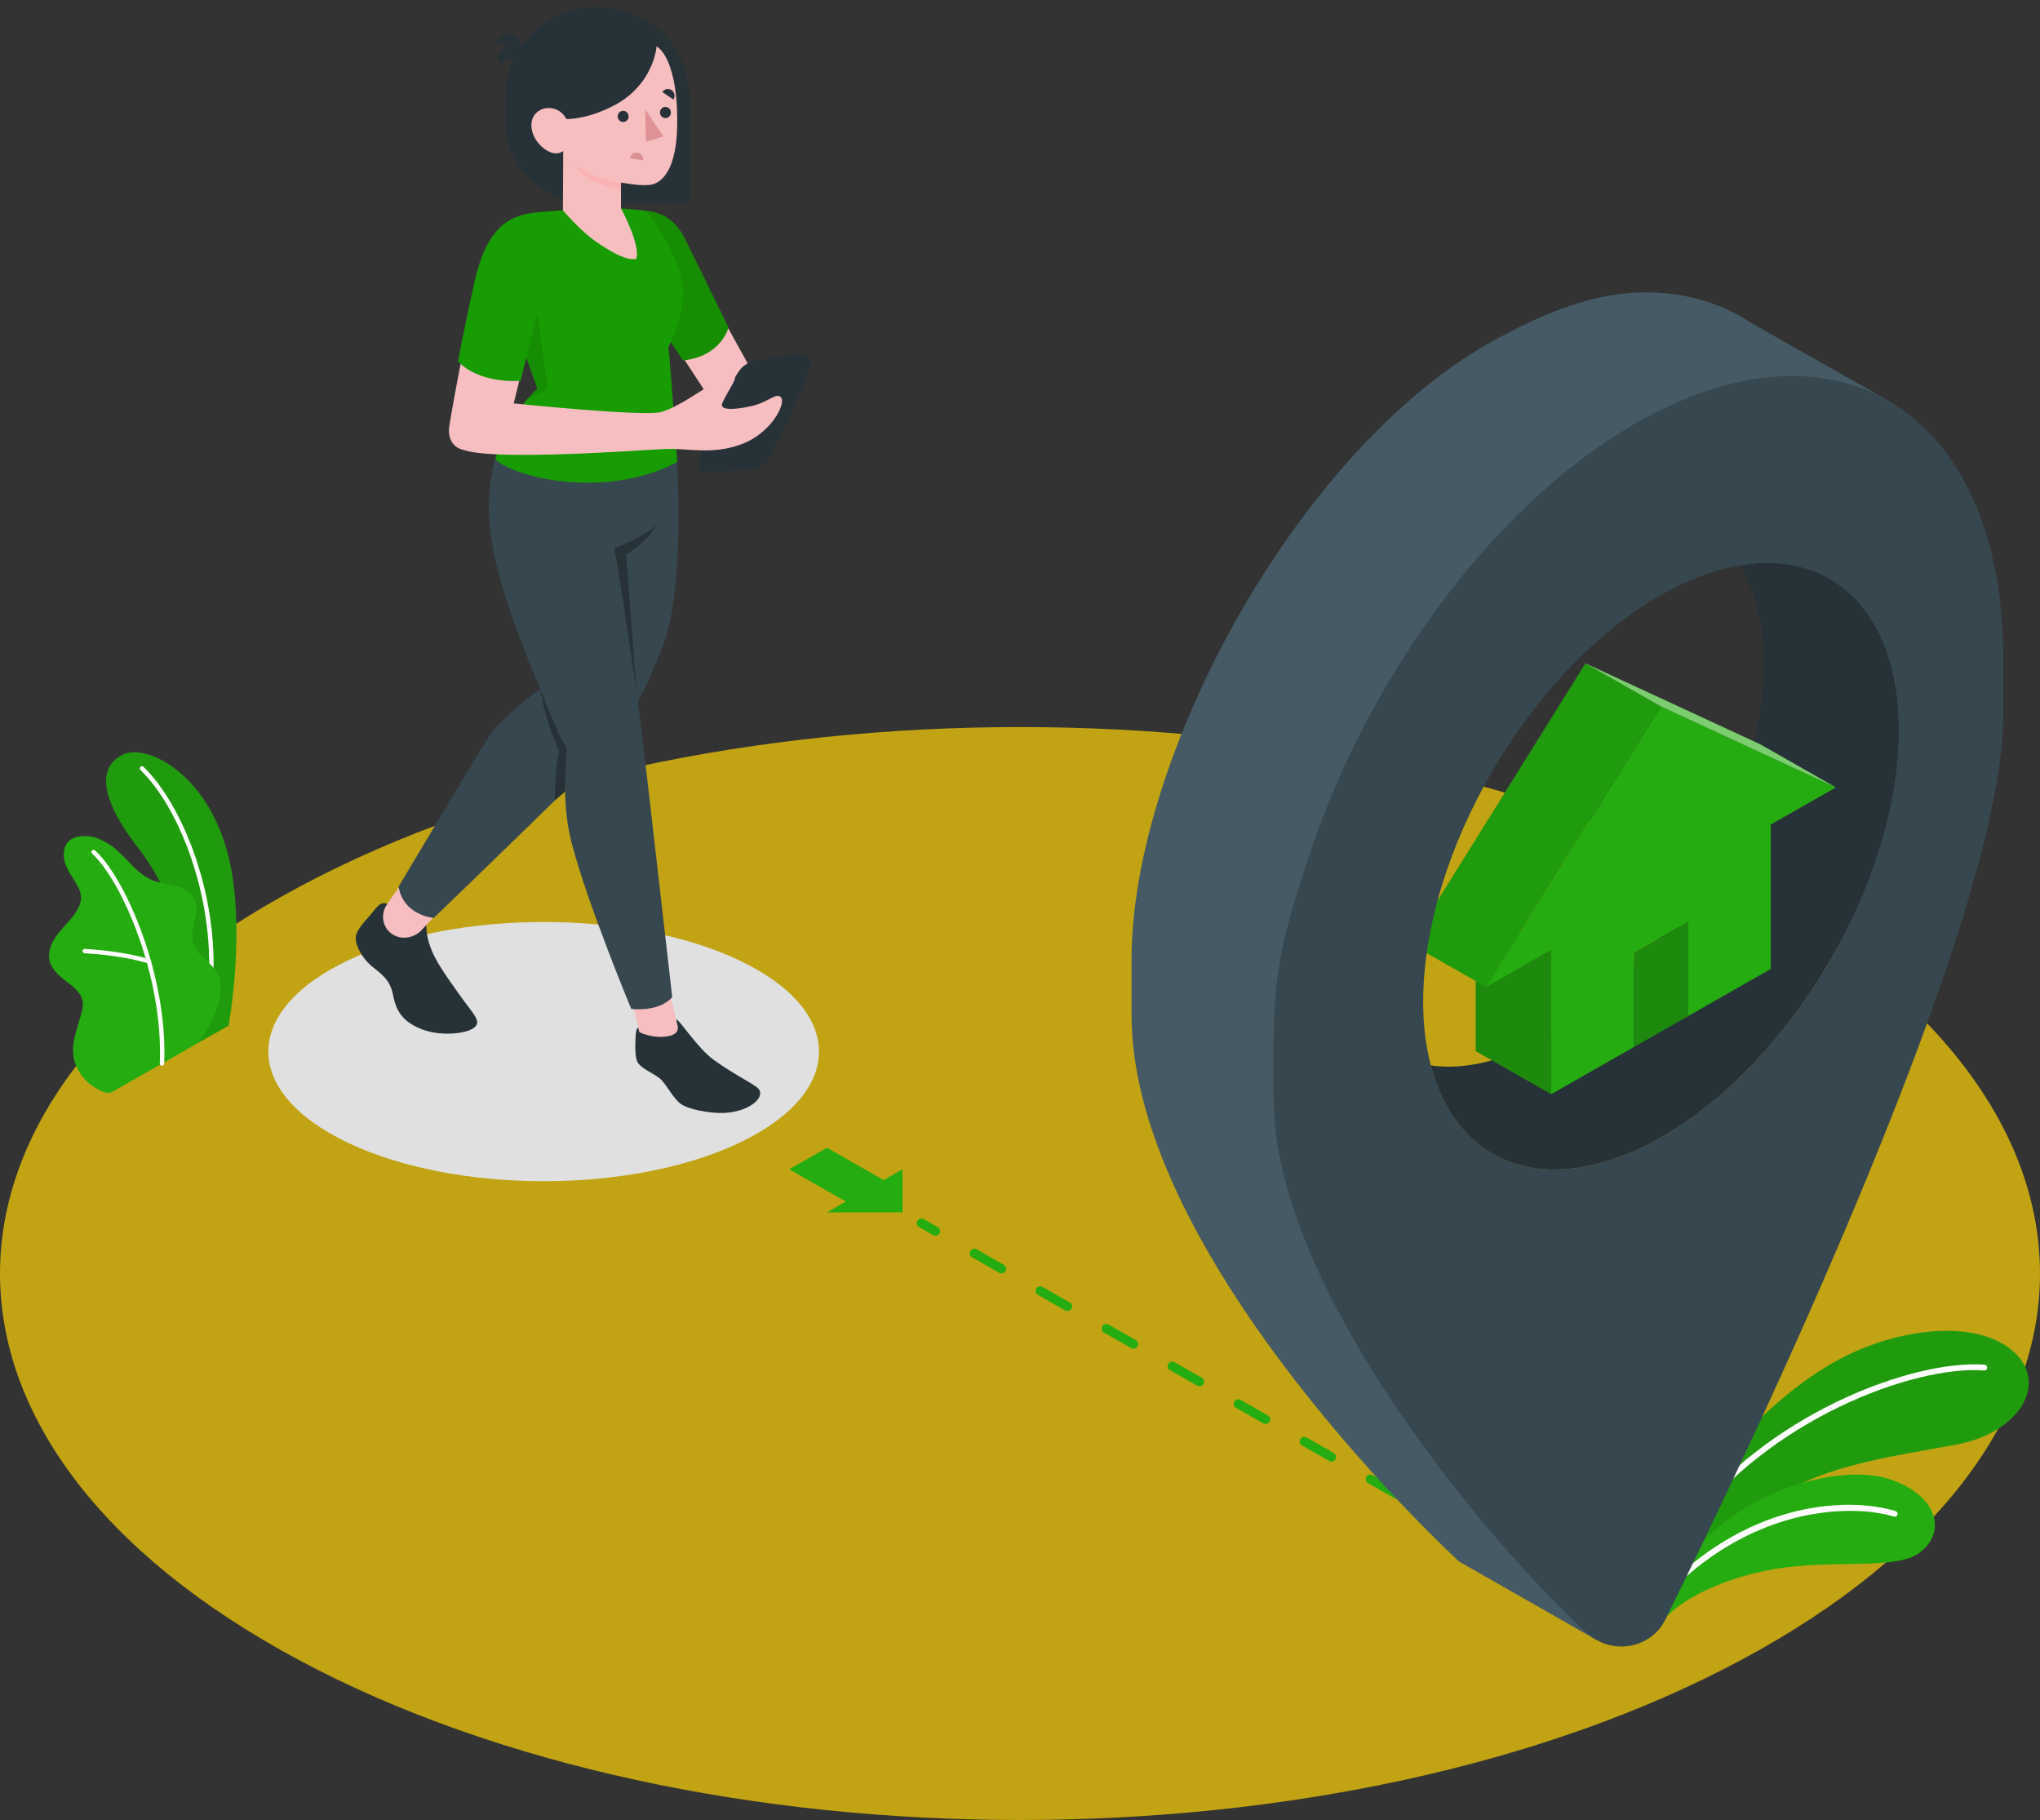 <svg width="250" height="223" viewBox="0 0 250 223" fill="none" xmlns="http://www.w3.org/2000/svg">
<rect x="0" y="0" width="250" height="223" fill="#333333" stroke="none"/>
<path opacity="0.7" d="M36.612 203.388C85.428 229.537 164.574 229.538 213.388 203.389C262.204 177.239 262.204 134.844 213.388 108.696C164.573 82.547 85.427 82.547 36.612 108.695C-12.204 134.844 -12.204 177.24 36.612 203.388Z" fill="#FFD306"/>
<path d="M90.486 140.08C77.308 146.283 55.944 146.283 42.767 140.08C29.589 133.878 29.589 123.822 42.767 117.618C55.944 111.417 77.308 111.417 90.486 117.618C103.663 123.822 103.663 133.879 90.486 140.08Z" fill="#E0E0E0"/>
<path d="M24.22 127.815L28.013 125.676C28.013 125.676 29.831 115.776 28.471 107.266C26.559 95.302 18.309 91.175 15.314 92.364C12.318 93.553 11.614 97.098 17.024 104.011C20.216 108.09 24.322 116.711 24.22 127.815Z" fill="#25AC10"/>
<g opacity="0.1">
<path d="M24.22 127.815L28.013 125.676C28.013 125.676 29.831 115.776 28.471 107.266C26.559 95.302 18.309 91.175 15.314 92.364C12.318 93.553 11.614 97.098 17.024 104.011C20.216 108.09 24.322 116.711 24.22 127.815Z" fill="black"/>
</g>
<path d="M25.594 123.064C25.582 123.064 25.57 123.062 25.557 123.061C25.409 123.041 25.306 122.906 25.326 122.76C26.894 111.559 22.332 99.287 17.208 94.341C17.101 94.239 17.099 94.069 17.204 93.964C17.308 93.86 17.479 93.856 17.586 93.96C22.804 98.996 27.453 111.468 25.862 122.833C25.843 122.967 25.727 123.064 25.594 123.064Z" fill="white"/>
<path d="M13.697 133.818C13.098 134.158 11.863 133.415 11.39 133.102C10.58 132.566 9.924 131.805 9.488 130.946C8.981 129.945 8.853 128.874 9.012 127.767C9.094 127.193 9.257 126.634 9.419 126.077C9.578 125.53 9.737 124.983 9.896 124.436C10.053 123.896 10.212 123.338 10.14 122.781C9.995 121.659 8.986 120.872 8.069 120.195C7.055 119.445 5.999 118.455 6.005 117.104C6.01 116.062 6.556 115.094 7.211 114.276C7.864 113.458 8.641 112.735 9.232 111.871C9.657 111.25 9.989 110.52 9.921 109.773C9.877 109.309 9.683 108.871 9.458 108.461C8.975 107.582 8.338 106.776 8.005 105.831C7.672 104.886 7.719 103.711 8.466 103.035C9.079 102.48 9.99 102.402 10.819 102.457C11.587 102.507 12.337 102.849 13.009 103.218C15.18 104.41 16.42 106.95 18.724 107.868C19.613 108.222 20.587 108.299 21.514 108.541C22.44 108.783 23.384 109.25 23.814 110.096C24.66 111.765 23.09 113.821 23.685 115.592C24.211 117.16 25.754 117.76 26.62 119.172C26.999 119.79 27.086 120.504 27.025 121.224C26.922 122.443 26.741 123.337 26.149 124.692C25.66 125.811 24.222 127.815 24.222 127.815C24.184 127.851 13.789 133.766 13.697 133.818Z" fill="#25AC10"/>
<path d="M19.854 130.58C19.851 130.58 19.846 130.58 19.846 130.58C19.693 130.573 19.578 130.449 19.584 130.301C20.03 119.699 14.972 107.995 11.294 104.594C11.185 104.494 11.179 104.325 11.282 104.217C11.384 104.109 11.554 104.104 11.664 104.205C15.416 107.673 20.578 119.572 20.125 130.324C20.118 130.467 19.998 130.58 19.854 130.58Z" fill="white"/>
<path d="M18.245 118.054C18.218 118.054 18.192 118.05 18.165 118.041C14.716 116.988 10.417 116.802 10.374 116.801C10.224 116.795 10.109 116.67 10.115 116.523C10.121 116.376 10.235 116.26 10.397 116.267C10.44 116.27 14.808 116.458 18.325 117.532C18.467 117.575 18.548 117.725 18.503 117.865C18.467 117.98 18.361 118.054 18.245 118.054Z" fill="white"/>
<path d="M209.45 181.763C211.487 177.383 218.913 169.763 226.161 166.163C233.408 162.562 242.578 161.685 246.912 165.753C250.948 169.541 247.545 175.509 239.824 176.985C232.104 178.462 220.971 179.666 215.114 185.613L205.7 191.9L209.45 181.763Z" fill="#25AC10"/>
<path opacity="0.1" d="M209.45 181.763C211.487 177.383 218.913 169.763 226.161 166.163C233.408 162.562 242.578 161.685 246.912 165.753C250.948 169.541 247.545 175.509 239.824 176.985C232.104 178.462 220.971 179.666 215.114 185.613L205.7 191.9L209.45 181.763Z" fill="black"/>
<path d="M206.336 187.608C206.483 187.661 206.652 187.613 206.748 187.483C216.67 173.877 234.57 167.277 243.15 167.916C243.347 167.93 243.518 167.785 243.532 167.591C243.548 167.398 243.405 167.227 243.203 167.213C234.46 166.562 216.241 173.259 206.169 187.071C206.054 187.229 206.09 187.449 206.249 187.562C206.277 187.582 206.306 187.597 206.336 187.608Z" fill="white"/>
<path d="M204.144 198.203C206.001 196.064 210.936 193.381 217.422 192.259C224.598 191.016 232.287 192.436 235.221 190.267C238.744 187.661 237.307 183.037 231.39 181.184C225.475 179.332 212.127 182.412 205.274 193.053L204.144 198.203Z" fill="#25AC10"/>
<path d="M204.262 195.129C204.39 195.175 204.538 195.146 204.64 195.044C215.239 184.339 227.226 184.331 232.084 185.822C232.271 185.88 232.471 185.776 232.53 185.59C232.589 185.403 232.491 185.209 232.295 185.149C226.924 183.5 214.948 183.625 204.129 194.552C203.992 194.69 203.994 194.914 204.135 195.05C204.173 195.086 204.216 195.113 204.262 195.129Z" fill="white"/>
<path d="M96.714 143.267L103.658 147.226L101.344 148.546H110.601V143.267L108.287 144.587L101.344 140.627L96.714 143.267Z" fill="#25AC10"/>
<path d="M114.643 151.412C114.546 151.412 114.448 151.388 114.359 151.337L112.632 150.352C112.359 150.197 112.265 149.853 112.423 149.584C112.58 149.314 112.929 149.222 113.202 149.377L114.929 150.362C115.201 150.517 115.295 150.861 115.138 151.131C115.031 151.311 114.839 151.412 114.643 151.412Z" fill="#25AC10"/>
<path d="M187.437 192.919C187.34 192.919 187.243 192.895 187.153 192.844L183.823 190.944C183.55 190.789 183.456 190.445 183.614 190.175C183.771 189.906 184.12 189.813 184.392 189.969L187.723 191.868C187.996 192.024 188.089 192.368 187.932 192.637C187.826 192.818 187.634 192.919 187.437 192.919ZM179.349 188.307C179.252 188.307 179.155 188.283 179.065 188.231L175.734 186.333C175.461 186.177 175.368 185.833 175.525 185.564C175.683 185.295 176.031 185.202 176.304 185.358L179.635 187.256C179.907 187.412 180.001 187.756 179.843 188.025C179.738 188.206 179.546 188.307 179.349 188.307ZM171.261 183.695C171.164 183.695 171.066 183.671 170.977 183.62L167.646 181.721C167.374 181.565 167.28 181.221 167.437 180.952C167.595 180.682 167.944 180.591 168.216 180.746L171.547 182.645C171.82 182.8 171.913 183.144 171.756 183.414C171.649 183.594 171.458 183.695 171.261 183.695ZM163.172 179.083C163.075 179.083 162.977 179.059 162.888 179.008L159.558 177.109C159.285 176.954 159.192 176.61 159.349 176.34C159.506 176.071 159.855 175.979 160.128 176.134L163.458 178.032C163.731 178.188 163.824 178.532 163.667 178.801C163.561 178.982 163.369 179.083 163.172 179.083ZM155.084 174.472C154.987 174.472 154.889 174.448 154.8 174.396L151.47 172.497C151.197 172.342 151.103 171.998 151.261 171.728C151.418 171.458 151.767 171.366 152.039 171.522L155.369 173.421C155.642 173.576 155.736 173.921 155.578 174.19C155.472 174.371 155.281 174.472 155.084 174.472ZM146.996 169.86C146.899 169.86 146.801 169.836 146.712 169.785L143.382 167.886C143.109 167.731 143.015 167.387 143.173 167.117C143.33 166.848 143.679 166.755 143.951 166.911L147.282 168.809C147.554 168.965 147.648 169.309 147.49 169.578C147.384 169.759 147.193 169.86 146.996 169.86ZM138.907 165.248C138.81 165.248 138.713 165.225 138.623 165.173L135.293 163.274C135.02 163.119 134.926 162.774 135.084 162.505C135.241 162.236 135.59 162.143 135.862 162.299L139.193 164.198C139.466 164.353 139.559 164.697 139.402 164.967C139.296 165.147 139.104 165.248 138.907 165.248ZM130.82 160.636C130.722 160.636 130.625 160.612 130.535 160.561L127.204 158.662C126.932 158.507 126.838 158.163 126.995 157.894C127.153 157.625 127.501 157.532 127.774 157.687L131.105 159.586C131.377 159.741 131.471 160.085 131.314 160.355C131.208 160.535 131.017 160.636 130.82 160.636ZM122.73 156.025C122.633 156.025 122.536 156.001 122.446 155.949L119.116 154.05C118.843 153.895 118.75 153.551 118.907 153.281C119.064 153.011 119.413 152.92 119.686 153.075L123.016 154.974C123.288 155.13 123.382 155.474 123.225 155.743C123.119 155.924 122.928 156.025 122.73 156.025Z" fill="#25AC10"/>
<path d="M193.922 196.616C193.825 196.616 193.727 196.592 193.638 196.54L191.912 195.556C191.639 195.4 191.545 195.056 191.703 194.787C191.86 194.517 192.209 194.426 192.481 194.58L194.208 195.565C194.481 195.721 194.574 196.065 194.417 196.334C194.31 196.515 194.119 196.616 193.922 196.616Z" fill="#25AC10"/>
<path d="M231.65 49.247C231.65 49.241 231.644 49.241 231.644 49.241C231.479 49.145 231.285 49.027 231.115 48.931L214.585 39.557C210.876 37.103 206.517 35.821 201.674 35.821C195.891 35.821 190.056 37.892 183.19 41.645C159.185 54.778 138.673 92.653 138.673 117.524V124.405C138.673 154.549 178.813 191.333 178.813 191.333L195.457 200.83C195.48 200.858 195.503 200.858 195.531 200.858C194.972 200.211 213.217 173.927 230.419 122.661C249.462 65.914 232.009 49.574 231.65 49.247ZM203.56 139.363C189.971 147.117 178.576 143.054 175.35 130.545C169.117 129.678 164.61 124.963 163.225 117.192C161.476 92.091 174.98 72.087 194.318 63.973C202.586 61.001 209.514 63.123 213.218 69.268C224.58 67.344 232.705 75.03 232.705 89.514C232.705 107.857 219.662 130.19 203.56 139.363Z" fill="#455A64"/>
<path d="M232.705 89.513C232.705 107.857 219.663 130.19 203.56 139.362C189.971 147.116 178.576 143.053 175.35 130.544C179.435 131.124 184.267 130.043 189.452 127.084C204.198 118.689 216.141 98.246 216.141 81.449C216.141 76.464 215.087 72.356 213.218 69.267C224.58 67.343 232.705 75.03 232.705 89.513Z" fill="#263238"/>
<path d="M180.848 128.791L190.101 134.065V116.373L180.848 111.098V128.791Z" fill="#25AC10"/>
<path opacity="0.2" d="M180.848 128.791L190.101 134.065V116.373L180.848 111.098V128.791Z" fill="black"/>
<path d="M224.985 96.482L203.548 86.558L182.111 120.927L190.101 116.373V134.065L200.228 128.29V116.717L206.86 112.936V124.508L217.003 118.72V101.027L224.985 96.482Z" fill="#25AC10"/>
<path d="M194.294 81.283L203.547 86.558L182.11 120.927L172.857 115.653L194.294 81.283Z" fill="#25AC10"/>
<path opacity="0.1" d="M194.294 81.283L203.547 86.558L182.11 120.927L172.857 115.653L194.294 81.283Z" fill="black"/>
<path d="M194.294 81.283L203.547 86.558L224.985 96.482L215.731 91.207L194.294 81.283Z" fill="#25AC10"/>
<path opacity="0.4" d="M194.294 81.283L203.547 86.558L224.985 96.482L215.731 91.207L194.294 81.283Z" fill="white"/>
<path d="M200.227 128.29L206.86 124.508V112.936L200.227 116.717V128.29Z" fill="#25AC10"/>
<path opacity="0.2" d="M200.227 128.29L206.86 124.508V112.936L200.227 116.717V128.29Z" fill="black"/>
<path d="M231.65 49.247C231.65 49.241 231.644 49.241 231.644 49.241C231.479 49.145 231.285 49.027 231.115 48.931C223.092 44.481 212.369 45.077 200.592 51.784C182.832 61.924 167.459 83.217 160.183 105.561C157.294 114.412 156.075 119.099 156.075 127.663V134.539C156.075 157.767 182.302 189.007 194.564 200.166C194.854 200.43 195.145 200.644 195.458 200.83C195.481 200.858 195.504 200.858 195.532 200.858C198.495 202.664 202.518 201.64 204.108 198.404C214.683 177.016 245.502 112.605 245.502 87.644V80.769C245.502 65.284 240.197 54.317 231.65 49.247ZM175.35 130.545C175.179 129.903 175.031 129.24 174.911 128.553C174.569 126.758 174.41 124.817 174.41 122.746C174.41 104.402 187.452 82.075 203.56 72.903C205.371 71.878 207.155 71.046 208.876 70.427C210.369 69.892 211.816 69.504 213.218 69.267C224.58 67.343 232.705 75.029 232.705 89.513C232.705 107.857 219.663 130.19 203.56 139.362C189.971 147.117 178.576 143.054 175.35 130.545Z" fill="#37474F"/>
<path d="M84.497 24.855H72.083C66.468 24.855 61.918 20.36 61.918 14.815V11.981C61.918 5.823 66.972 0.831 73.207 0.831C79.442 0.831 84.497 5.823 84.497 11.981V24.855Z" fill="#263238"/>
<path d="M63.71 6.432L61.093 5.044C61.464 4.303 62.351 4.013 63.074 4.397C63.797 4.78 64.082 5.691 63.71 6.432Z" fill="#263238"/>
<path d="M63.932 6.725L61.149 7.753C60.83 6.989 61.195 6.139 61.963 5.855C62.732 5.571 63.614 5.961 63.932 6.725Z" fill="#263238"/>
<path d="M88.619 39.084L92.037 45.272L87.286 49.294L82.534 42.022L88.619 39.084Z" fill="#F6BEC0"/>
<path d="M79.056 25.81C80.846 25.956 82.699 26.711 83.983 29.336C85.267 31.961 89.283 40.136 89.283 40.136C89.283 40.136 88.379 43.688 83.698 44.159L81.838 41.345L79.056 25.81Z" fill="#189C03"/>
<path opacity="0.1" d="M79.056 25.81C80.846 25.956 82.699 26.711 83.983 29.336C85.267 31.961 89.283 40.136 89.283 40.136C89.283 40.136 88.379 43.688 83.698 44.159L81.838 41.345L79.056 25.81Z" fill="black"/>
<path d="M47.465 110.761C46.574 110.308 46.008 111.425 45.2 112.321C44.633 112.95 43.75 113.945 43.619 114.661C43.425 115.721 44.392 117.39 45.464 118.31C46.536 119.23 47.779 119.889 48.169 121.906C48.558 123.923 49.352 125.122 51.468 126.024C53.788 127.012 56.895 126.696 57.949 126.024C59.198 125.227 58.058 124.353 56.308 121.88C54.025 118.654 52.247 116.349 52.247 113.339L47.465 110.761Z" fill="#263238"/>
<path d="M49.29 108.118L47.415 110.832C46.603 112.008 46.856 113.647 48.048 114.447C48.067 114.46 48.087 114.472 48.106 114.485C49.247 115.216 50.776 114.924 51.695 113.934L54.621 110.781L49.29 108.118Z" fill="#F6BEC0"/>
<path d="M82.996 56.607C83.114 60.065 83.732 72.676 81.177 79.294C78.784 85.49 76.62 88.804 75.859 90.091C75.097 91.378 53.16 112.469 53.16 112.469C53.16 112.469 49.438 112.199 48.846 108.634C48.846 108.634 57.834 93.544 59.78 90.449C61.726 87.355 68.62 82.609 68.62 82.609L67.993 53.598L82.996 56.607Z" fill="#37474F"/>
<path d="M78.891 128.854L83.528 127.812L81.993 121.143L77.355 122.184L78.891 128.854Z" fill="#F6BEC0"/>
<path d="M75.265 67.165C75.265 67.165 77.069 65.666 79.505 62.343C83.05 57.505 82.505 53.209 82.505 53.209H81.053L61.87 53.597C59.969 56.676 59.554 61.343 60.197 65.89C61.53 75.327 69.446 91.661 69.446 91.661C69.335 92.952 68.782 98.377 70.029 103.187C71.996 110.774 77.355 123.614 77.355 123.614C77.355 123.614 80.713 124.088 82.381 122.169C82.381 122.169 79.413 96.101 78.613 89.421C77.748 82.194 75.265 67.165 75.265 67.165Z" fill="#37474F"/>
<path d="M83.008 125.547L82.857 124.892C83.344 124.983 85.426 128.397 87.491 129.881C89.754 131.506 91.717 132.466 92.727 133.198C94.079 134.178 92.121 136.184 88.794 136.363C87.142 136.451 84.135 135.955 83.209 135.086C82.282 134.218 81.611 132.781 80.877 132.156C80.143 131.532 78.656 130.984 78.152 130.184C77.876 129.745 77.833 128.656 77.864 127.72C77.892 126.862 77.921 125.919 78.218 125.932C78.242 126.031 78.333 126.432 78.333 126.432C78.755 126.725 80.077 127.096 81.154 127.046C81.937 127.011 83.395 126.831 83.008 125.547Z" fill="#263238"/>
<path d="M78.028 84.997C78.028 84.997 75.792 69.312 75.265 67.165C75.265 67.165 79.206 65.682 80.417 64.323C80.417 64.323 79.552 66.225 76.734 67.915L78.028 84.997Z" fill="#263238"/>
<path d="M66.183 84.391C66.183 84.391 68.488 90.372 69.446 91.662C69.446 91.662 69.207 96.108 69.24 97.006L67.994 98.08C67.994 98.08 67.934 94.346 68.552 92.083C68.552 92.083 66.994 88.991 66.183 84.391Z" fill="#263238"/>
<path d="M81.92 42.568C82.22 45.312 82.996 56.607 82.996 56.607C73.819 61.443 62.438 58.239 60.695 56.245C62.273 51.117 64.55 48.949 65.848 47.584L62.875 39.392C62.875 39.392 62.52 38.554 62.528 38.547C62.708 38.241 67.149 34.293 64.961 28.048C64.621 27.079 65.316 26.056 66.351 25.973L68.986 25.76L76.131 25.553C77.84 25.648 79.057 25.81 79.057 25.81C80.153 26.822 81.878 29.602 82.997 32.43C83.717 34.253 84.497 37.166 81.92 42.568Z" fill="#189C03"/>
<path opacity="0.1" d="M64.793 42.349L65.836 38.344L67.13 47.591L64.51 49.031L65.848 47.584L64.492 43.849L64.793 42.349Z" fill="black"/>
<path d="M80.465 5.688C81.658 6.383 83.132 9.345 82.987 15.555C82.864 20.818 81.136 22.118 80.268 22.492C79.401 22.867 77.728 22.639 76.102 22.371V25.53C76.102 25.53 78.523 29.954 77.976 31.722C76.827 31.92 75.311 31.142 73.208 29.727C71.104 28.313 68.985 25.759 68.985 25.759L69.022 18.497C69.022 18.497 68.064 19.415 66.442 18.014C65.102 16.857 64.651 14.906 65.695 13.86C66.739 12.813 68.669 13.099 69.409 14.59C69.409 14.59 72.002 14.684 75.456 12.81C78.909 10.937 80.236 7.728 80.465 5.688Z" fill="#F7BEC0"/>
<path d="M77.036 14.233C77.056 14.612 76.772 14.933 76.402 14.951C76.032 14.968 75.717 14.675 75.698 14.295C75.678 13.916 75.963 13.595 76.332 13.577C76.702 13.56 77.017 13.854 77.036 14.233Z" fill="#263238"/>
<g opacity="0.5">
<path d="M78.825 19.623L77.204 19.429C77.247 18.973 77.646 18.647 78.094 18.7C78.542 18.754 78.869 19.167 78.825 19.623Z" fill="#C06367"/>
</g>
<path d="M82.531 12.2L81.175 11.273C81.423 10.89 81.927 10.788 82.302 11.045C82.675 11.301 82.778 11.819 82.531 12.2Z" fill="#263238"/>
<path d="M82.219 13.754C82.238 14.133 81.953 14.454 81.584 14.472C81.214 14.49 80.899 14.196 80.88 13.817C80.861 13.438 81.145 13.116 81.514 13.099C81.884 13.081 82.199 13.375 82.219 13.754Z" fill="#263238"/>
<g opacity="0.5">
<path d="M79.056 13.376L79.163 17.36L81.287 16.71L79.056 13.376Z" fill="#C56669"/>
</g>
<g opacity="0.5">
<path d="M76.102 22.372C74.388 22.15 70.862 21.149 70.313 19.773C70.313 19.773 70.496 20.638 71.549 21.529C72.602 22.42 76.102 23.425 76.102 23.425V22.372H76.102Z" fill="#FFA6A9"/>
</g>
<path d="M55.024 52.519C55.065 51.949 56.144 45.875 56.888 42.478L64.118 44.666L62.958 49.426L56.942 55.17C55.034 54.796 54.983 53.088 55.024 52.519Z" fill="#F6BEC0"/>
<path d="M66.35 25.972C63.575 26.212 59.919 26.619 58.179 34.418C56.549 41.727 56.145 44.283 56.145 44.283C56.145 44.283 58.282 46.957 63.806 46.662L65.836 38.344C69.533 33.54 68.343 30.095 66.35 25.972Z" fill="#189C03"/>
<path d="M89.731 46.86C90.725 45.034 90.971 44.954 91.561 44.554C92.151 44.154 95.775 43.619 97.278 43.494C99.047 43.347 99.675 43.668 99.183 45.17C98.131 48.385 94.939 55.212 94.224 56.154C93.755 56.772 93.659 57.346 91.671 57.537C89.812 57.716 87.483 57.816 86.797 57.858C86.111 57.898 85.162 58.067 85.777 56.074C86.392 54.081 87.843 50.845 88.493 49.452C89.257 47.813 89.731 46.86 89.731 46.86Z" fill="#263238"/>
<path d="M62.958 49.426C62.958 49.426 79.026 51.103 81.106 50.466C83.186 49.828 85.983 47.775 87.489 46.925C88.994 46.075 90.07 46.004 90.07 46.359C90.07 46.713 88.784 48.652 88.493 49.453C88.2 50.254 89.877 50.259 92.078 49.758C94.279 49.258 95.162 47.992 95.736 48.733C96.309 49.475 94.516 53.087 90.859 54.432C87.202 55.778 84.488 54.89 81.471 55.016C78.453 55.141 61.139 56.475 56.942 55.171C56.942 55.171 56.456 53.232 58.392 51.644C60.328 50.055 62.958 49.426 62.958 49.426Z" fill="#F6BEC0"/>
</svg>
